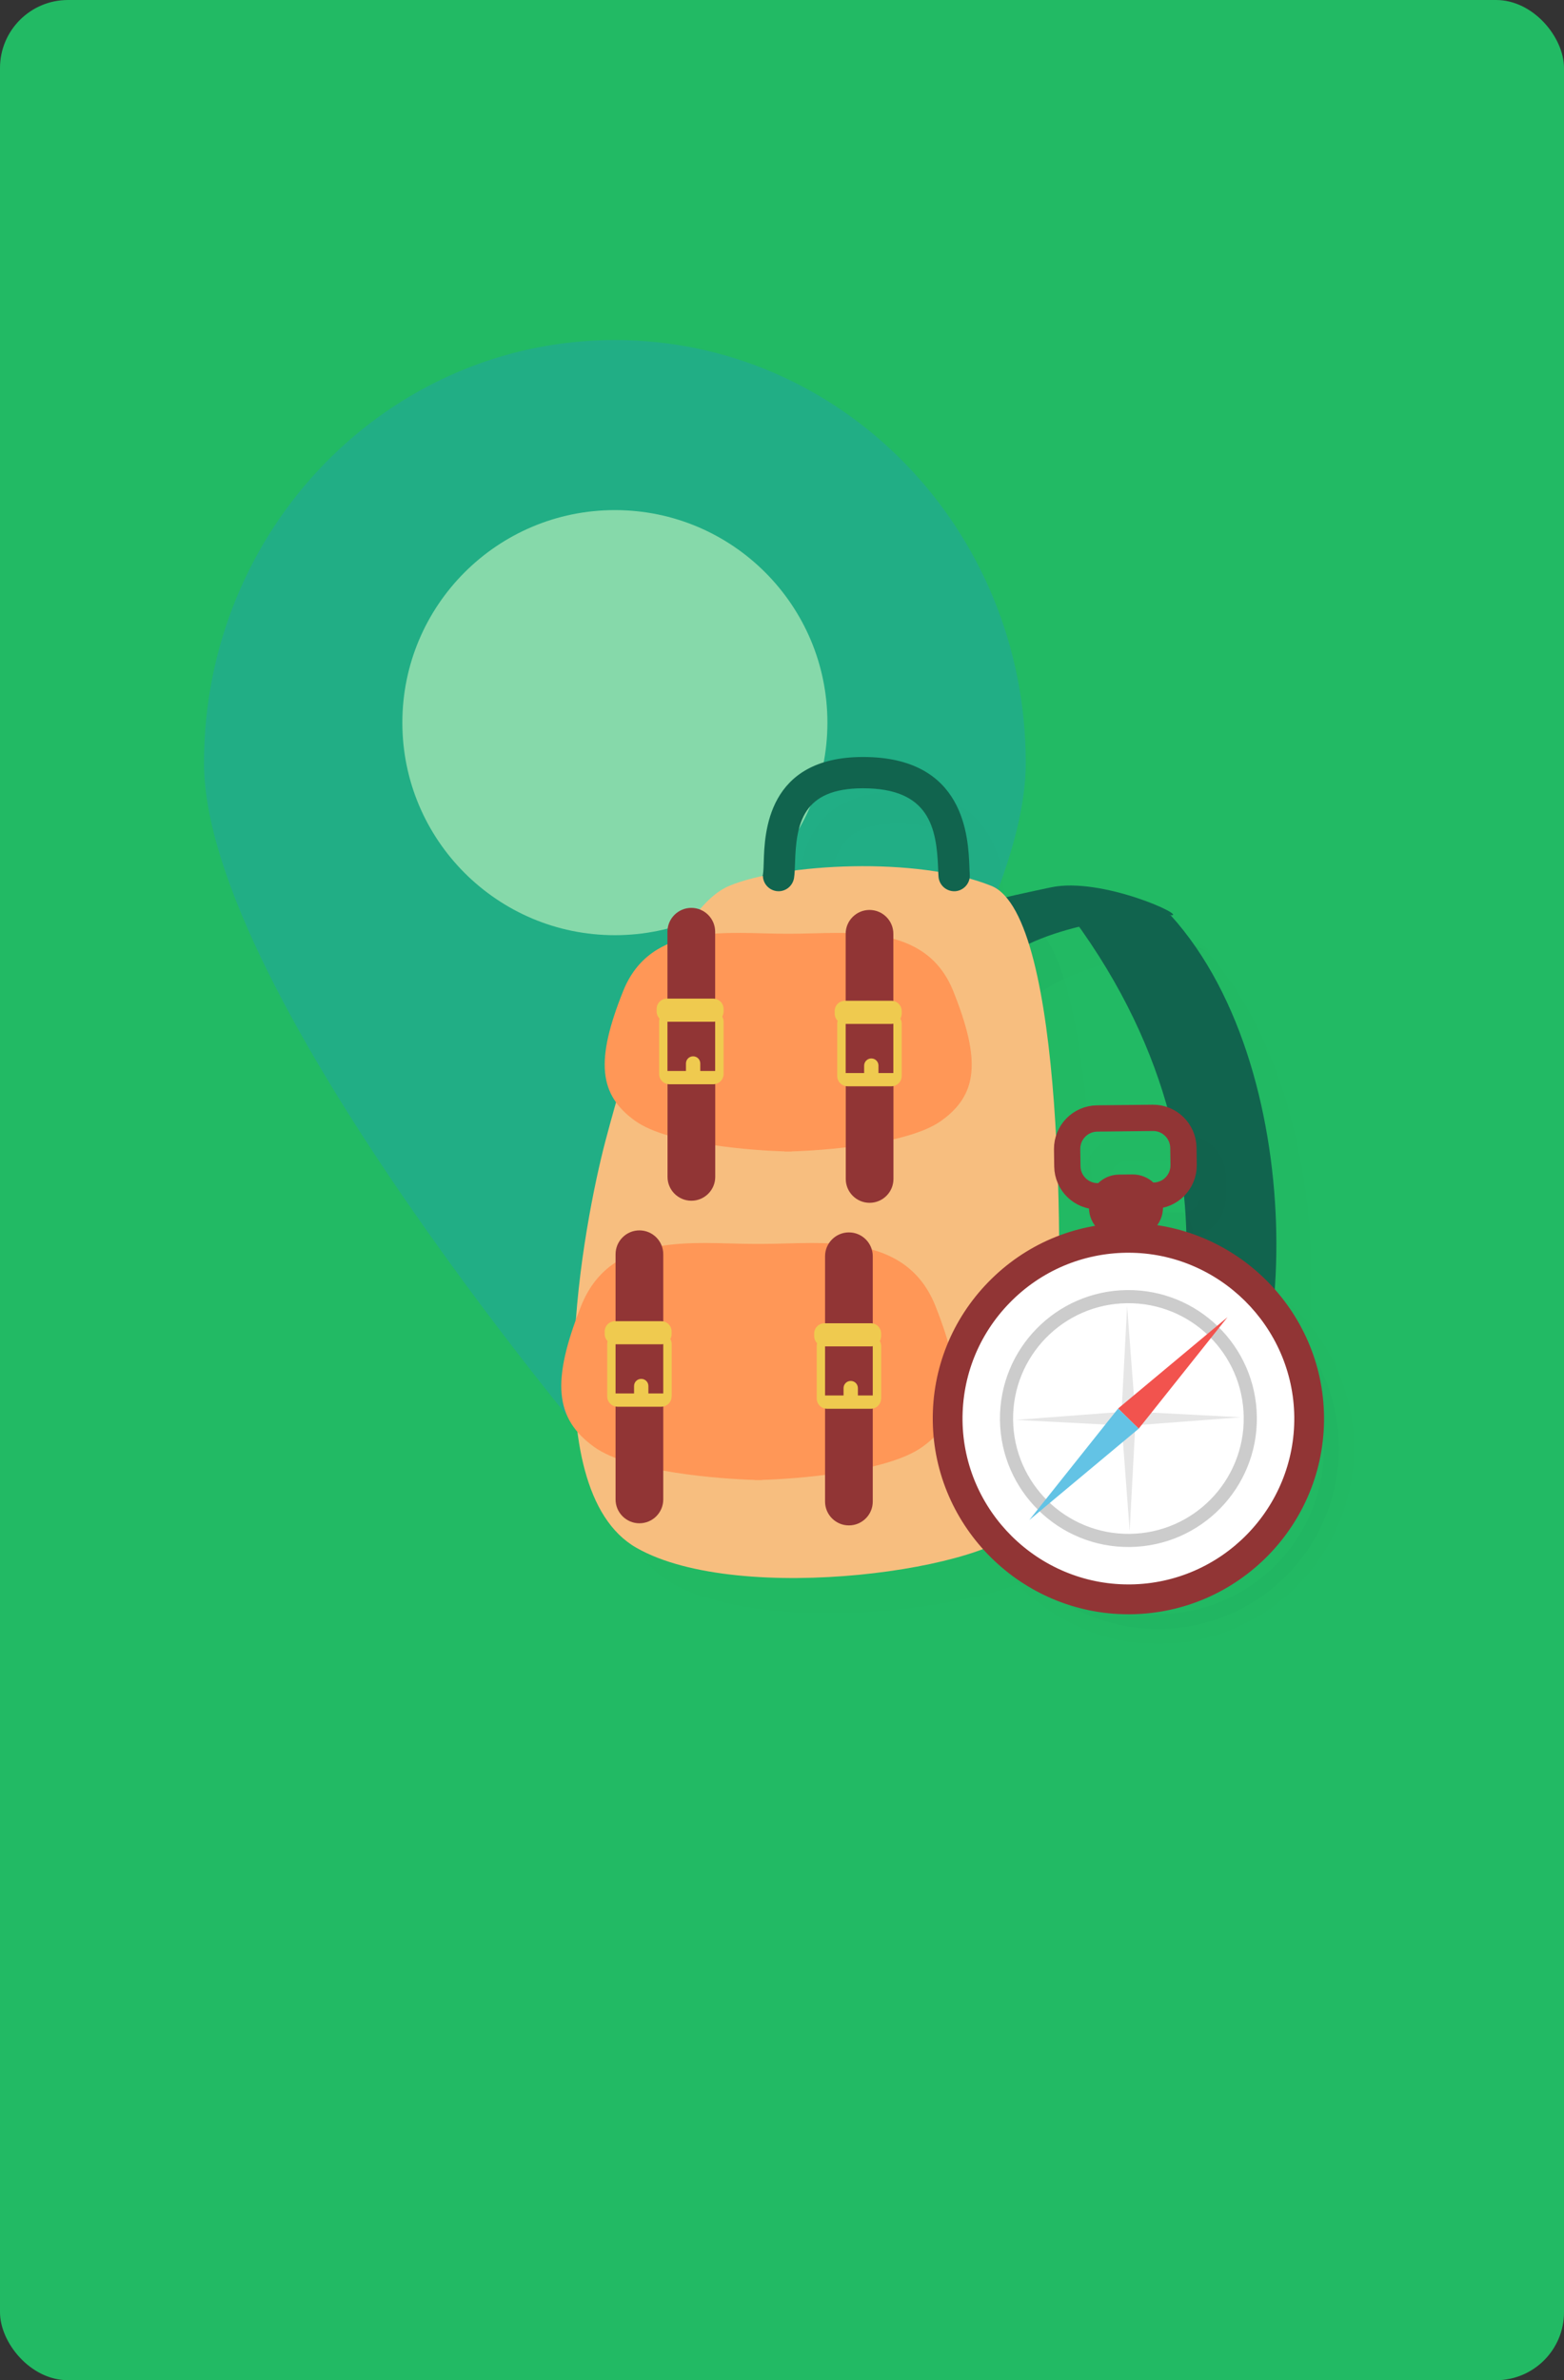 <svg width="115" height="175" viewBox="0 0 115 175" fill="none" xmlns="http://www.w3.org/2000/svg">
<rect x="0" y="0" width="115" height="175" fill="#333333" stroke="none"/>
<rect width="115" height="175" rx="5" fill="#22BA64"/>
<g opacity="0.45">
<path d="M45.212 25C28.523 25 15 38.917 15 56.092C15 73.267 45.212 108.343 45.212 108.343C45.212 108.343 75.424 73.267 75.424 56.092C75.424 38.917 61.9 25 45.212 25ZM45.14 64.531C39.457 64.531 34.853 59.794 34.853 53.945C34.853 48.097 39.457 43.359 45.14 43.359C50.823 43.359 55.426 48.097 55.426 53.945C55.426 59.794 50.823 64.531 45.14 64.531Z" fill="#209FAE"/>
<circle cx="45.212" cy="53.131" r="15.627" fill="white"/>
</g>
<g opacity="0.1">
<path opacity="0.1" d="M88.655 69.858C99.298 81.641 97.844 106.795 91.269 110.703C80.666 117.011 83.26 113.677 85.127 111.443C87.868 108.155 96.157 89.05 80.746 69.118C78.465 66.164 88.655 69.858 88.655 69.858Z" fill="black"/>
<path opacity="0.1" d="M76.35 73.087C79.945 70.339 87.327 69.726 88.66 69.859C89.994 69.992 83.592 67.012 79.845 67.819C77.091 68.405 70.509 69.719 70.362 71.246C70.215 72.766 76.35 73.087 76.35 73.087Z" fill="black"/>
<path opacity="0.1" d="M75.984 109.238C81.486 112.906 90.008 111.145 91.268 110.705C92.529 110.265 86.22 114.4 83.473 115.013C80.725 115.627 73.657 114.093 73.163 112.639C72.67 111.185 75.984 109.238 75.984 109.238Z" fill="black"/>
<path opacity="0.1" d="M56.213 67.701C51.911 69.502 48.664 80.538 47.103 86.44C45.543 92.341 41.755 112.027 49.377 116.375C56.993 120.722 75.965 117.908 77.805 114.587C79.639 111.266 79.866 108.412 80.272 102.424C80.679 96.436 80.939 69.909 75.478 67.708C70.003 65.494 60.114 66.067 56.213 67.701Z" fill="black"/>
<path opacity="0.1" d="M59.827 68.096C59.767 68.096 59.706 68.089 59.647 68.083C59.02 67.983 58.586 67.396 58.686 66.769C58.713 66.602 58.72 66.282 58.733 65.949C58.793 63.835 58.966 58.227 66.035 58.227C73.544 58.227 73.77 64.128 73.857 66.349C73.864 66.542 73.87 66.716 73.884 66.869C73.924 67.502 73.444 68.049 72.81 68.096C72.17 68.129 71.63 67.656 71.583 67.022C71.57 66.849 71.563 66.656 71.556 66.436C71.443 63.448 70.923 60.527 66.035 60.527C61.567 60.527 61.12 63.121 61.033 66.015C61.02 66.442 61.007 66.816 60.96 67.122C60.873 67.689 60.387 68.096 59.827 68.096Z" fill="black"/>
<path opacity="0.1" d="M72.677 75.444C70.629 70.329 64.881 71.216 60.793 71.216H60.28C56.192 71.216 50.437 70.323 48.397 75.444C46.349 80.559 46.609 83.066 49.29 84.98C51.737 86.734 58.113 87.16 60.28 87.22V87.234C60.346 87.234 60.44 87.234 60.533 87.234C60.627 87.234 60.72 87.234 60.787 87.234V87.22C62.954 87.16 69.329 86.727 71.776 84.98C74.464 83.066 74.724 80.559 72.677 75.444Z" fill="black"/>
<path opacity="0.1" d="M71.363 98.611C69.169 93.062 62.994 94.029 58.606 94.029H58.059C53.672 94.029 47.496 93.062 45.303 98.611C43.109 104.159 43.382 106.873 46.263 108.954C48.89 110.854 55.739 111.314 58.059 111.381V111.394C58.133 111.394 58.233 111.394 58.333 111.394C58.433 111.394 58.533 111.394 58.606 111.394V111.381C60.927 111.314 67.775 110.847 70.403 108.954C73.284 106.873 73.557 104.159 71.363 98.611Z" fill="black"/>
<path opacity="0.1" d="M51.657 80.746V89.102C51.657 90.069 52.444 90.856 53.411 90.856C54.378 90.856 55.165 90.069 55.165 89.102V80.746H51.657Z" fill="black"/>
<path opacity="0.1" d="M55.779 81.524C55.779 81.944 55.439 82.284 55.019 82.284H51.798C51.378 82.284 51.038 81.944 51.038 81.524V77.69C51.038 77.27 51.378 76.93 51.798 76.93H55.019C55.439 76.93 55.779 77.27 55.779 77.69V81.524Z" fill="black"/>
<path opacity="0.1" d="M55.165 81.306V71.07C55.165 70.103 54.378 69.316 53.411 69.316C52.444 69.316 51.657 70.103 51.657 71.07V81.306H55.165Z" fill="black"/>
<path opacity="0.1" d="M54.072 81.479C54.072 81.772 53.839 82.005 53.545 82.005C53.252 82.005 53.019 81.772 53.019 81.479V80.765C53.019 80.472 53.252 80.238 53.545 80.238C53.839 80.238 54.072 80.472 54.072 80.765V81.479Z" fill="black"/>
<path opacity="0.1" d="M55.779 76.936C55.779 77.356 55.439 77.697 55.019 77.697H51.618C51.197 77.697 50.857 77.356 50.857 76.936V76.756C50.857 76.336 51.197 75.996 51.618 75.996H55.019C55.439 75.996 55.779 76.336 55.779 76.756V76.936Z" fill="black"/>
<path opacity="0.1" d="M64.762 80.898V89.254C64.762 90.221 65.549 91.008 66.516 91.008C67.483 91.008 68.269 90.221 68.269 89.254V80.898H64.762Z" fill="black"/>
<path opacity="0.1" d="M68.883 81.68C68.883 82.101 68.543 82.441 68.123 82.441H64.902C64.482 82.441 64.142 82.101 64.142 81.68V77.846C64.142 77.426 64.482 77.086 64.902 77.086H68.123C68.543 77.086 68.883 77.426 68.883 77.846V81.68Z" fill="black"/>
<path opacity="0.1" d="M68.269 81.459V71.223C68.269 70.256 67.483 69.469 66.516 69.469C65.549 69.469 64.762 70.256 64.762 71.223V81.459H68.269Z" fill="black"/>
<path opacity="0.1" d="M67.175 81.635C67.175 81.928 66.941 82.162 66.648 82.162C66.355 82.162 66.121 81.928 66.121 81.635V80.921C66.121 80.628 66.361 80.394 66.648 80.394C66.941 80.394 67.175 80.628 67.175 80.921V81.635Z" fill="black"/>
<path opacity="0.1" d="M68.882 77.093C68.882 77.513 68.542 77.853 68.122 77.853H64.714C64.294 77.853 63.954 77.513 63.954 77.093V76.913C63.954 76.492 64.294 76.152 64.714 76.152H68.122C68.542 76.152 68.882 76.492 68.882 76.913V77.093Z" fill="black"/>
<path opacity="0.1" d="M47.844 104.461V112.817C47.844 113.783 48.631 114.57 49.598 114.57C50.565 114.57 51.351 113.783 51.351 112.817V104.461H47.844Z" fill="black"/>
<path opacity="0.1" d="M51.964 105.239C51.964 105.659 51.624 105.999 51.204 105.999H47.983C47.563 105.999 47.223 105.659 47.223 105.239V101.405C47.223 100.985 47.563 100.645 47.983 100.645H51.204C51.624 100.645 51.964 100.985 51.964 101.405V105.239Z" fill="black"/>
<path opacity="0.1" d="M51.351 105.017V94.781C51.351 93.814 50.565 93.027 49.598 93.027C48.631 93.027 47.844 93.814 47.844 94.781V105.017H51.351V105.017Z" fill="black"/>
<path opacity="0.1" d="M50.257 105.193C50.257 105.487 50.023 105.72 49.73 105.72C49.437 105.72 49.203 105.487 49.203 105.193V104.48C49.203 104.187 49.437 103.953 49.73 103.953C50.023 103.953 50.257 104.187 50.257 104.48V105.193V105.193Z" fill="black"/>
<path opacity="0.1" d="M51.964 100.651C51.964 101.071 51.624 101.411 51.204 101.411H47.803C47.383 101.411 47.043 101.071 47.043 100.651V100.471C47.043 100.051 47.383 99.711 47.803 99.711H51.204C51.624 99.711 51.964 100.051 51.964 100.471V100.651Z" fill="black"/>
<path opacity="0.1" d="M63.247 104.613V112.969C63.247 113.936 64.034 114.723 65.001 114.723C65.968 114.723 66.755 113.936 66.755 112.969V104.613H63.247Z" fill="black"/>
<path opacity="0.1" d="M67.368 105.391C67.368 105.812 67.028 106.152 66.608 106.152H63.387C62.967 106.152 62.627 105.812 62.627 105.391V101.557C62.627 101.137 62.967 100.797 63.387 100.797H66.608C67.028 100.797 67.368 101.137 67.368 101.557V105.391Z" fill="black"/>
<path opacity="0.1" d="M66.755 105.174V94.937C66.755 93.971 65.968 93.184 65.001 93.184C64.034 93.184 63.247 93.971 63.247 94.937V105.174H66.755Z" fill="black"/>
<path opacity="0.1" d="M65.661 105.346C65.661 105.639 65.428 105.873 65.134 105.873C64.847 105.873 64.607 105.639 64.607 105.346V104.632C64.607 104.339 64.841 104.105 65.134 104.105C65.428 104.105 65.661 104.339 65.661 104.632V105.346Z" fill="black"/>
<path opacity="0.1" d="M67.369 100.804C67.369 101.224 67.028 101.564 66.608 101.564H63.208C62.787 101.564 62.447 101.224 62.447 100.804V100.623C62.447 100.203 62.787 99.863 63.208 99.863H66.608C67.028 99.863 67.369 100.203 67.369 100.623V100.804Z" fill="black"/>
</g>
<path d="M86.08 67.292C96.723 79.075 95.269 104.228 88.694 108.136C78.091 114.445 80.685 111.11 82.552 108.876C85.293 105.589 93.582 86.484 78.171 66.551C75.884 63.597 86.08 67.292 86.08 67.292Z" fill="#11644E"/>
<path d="M73.769 70.512C77.363 67.765 84.745 67.151 86.079 67.285C87.413 67.418 81.011 64.437 77.263 65.244C74.509 65.831 67.927 67.145 67.781 68.672C67.641 70.199 73.769 70.512 73.769 70.512Z" fill="#11644E"/>
<path d="M73.41 106.664C78.911 110.332 87.434 108.571 88.694 108.131C89.954 107.691 83.646 111.825 80.899 112.439C78.151 113.052 71.083 111.519 70.589 110.065C70.096 108.611 73.41 106.664 73.41 106.664Z" fill="#11644E"/>
<path d="M53.632 65.126C49.331 66.926 46.083 77.963 44.523 83.864C42.962 89.766 39.181 109.451 46.797 113.799C54.412 118.147 73.384 115.333 75.224 112.012C77.058 108.691 77.285 105.837 77.692 99.849C78.099 93.861 78.359 67.333 72.897 65.133C67.429 62.925 57.539 63.499 53.632 65.126Z" fill="#F7BE7F"/>
<path d="M57.251 65.526C57.191 65.526 57.131 65.519 57.071 65.512C56.444 65.412 56.011 64.825 56.111 64.199C56.138 64.032 56.144 63.712 56.158 63.378C56.218 61.264 56.391 55.656 63.46 55.656C70.968 55.656 71.195 61.558 71.282 63.779C71.288 63.972 71.295 64.145 71.308 64.299C71.349 64.932 70.868 65.479 70.235 65.526C69.595 65.559 69.055 65.085 69.008 64.452C68.995 64.279 68.988 64.085 68.981 63.865C68.868 60.878 68.348 57.957 63.46 57.957C58.992 57.957 58.545 60.551 58.458 63.445C58.445 63.872 58.432 64.245 58.385 64.552C58.292 65.119 57.805 65.526 57.251 65.526Z" fill="#11644E"/>
<path d="M70.096 72.877C68.048 67.763 62.3 68.65 58.212 68.65H57.699C53.611 68.65 47.856 67.756 45.816 72.877C43.768 77.992 44.028 80.493 46.709 82.413C49.156 84.167 55.532 84.594 57.699 84.654V84.667C57.765 84.667 57.859 84.667 57.952 84.667C58.045 84.667 58.139 84.667 58.206 84.667V84.654C60.373 84.594 66.748 84.161 69.195 82.413C71.889 80.493 72.143 77.992 70.096 72.877Z" fill="#FF9757"/>
<path d="M68.789 96.037C66.595 90.488 60.42 91.455 56.032 91.455H55.478C51.09 91.455 44.916 90.488 42.721 96.037C40.528 101.585 40.801 104.299 43.682 106.379C46.309 108.28 53.158 108.74 55.478 108.807V108.82C55.552 108.82 55.652 108.82 55.752 108.82C55.852 108.82 55.952 108.82 56.025 108.82V108.807C58.346 108.74 65.194 108.273 67.822 106.379C70.709 104.299 70.983 101.585 68.789 96.037Z" fill="#FF9757"/>
<path d="M49.083 78.172V86.528C49.083 87.494 49.87 88.281 50.837 88.281C51.804 88.281 52.591 87.494 52.591 86.528V78.172H49.083Z" fill="#913535"/>
<path d="M53.205 78.958C53.205 79.378 52.865 79.718 52.445 79.718H49.224C48.804 79.718 48.464 79.378 48.464 78.958V75.124C48.464 74.703 48.804 74.363 49.224 74.363H52.445C52.865 74.363 53.205 74.703 53.205 75.124V78.958Z" fill="#EFCA4F"/>
<path d="M52.585 78.74V68.504C52.585 67.537 51.798 66.75 50.831 66.75C49.864 66.75 49.077 67.537 49.077 68.504V78.74H52.585Z" fill="#913535"/>
<path d="M51.491 78.911C51.491 79.204 51.258 79.438 50.964 79.438C50.671 79.438 50.438 79.204 50.438 78.911V78.191C50.438 77.897 50.671 77.664 50.964 77.664C51.258 77.664 51.491 77.897 51.491 78.191V78.911Z" fill="#EFCA4F"/>
<path d="M53.204 74.362C53.204 74.782 52.864 75.122 52.443 75.122H49.042C48.622 75.122 48.282 74.782 48.282 74.362V74.182C48.282 73.762 48.622 73.422 49.042 73.422H52.443C52.864 73.422 53.204 73.762 53.204 74.182V74.362Z" fill="#EFCA4F"/>
<path d="M62.188 78.324V86.68C62.188 87.647 62.974 88.434 63.941 88.434C64.908 88.434 65.695 87.647 65.695 86.68V78.324H62.188Z" fill="#913535"/>
<path d="M66.302 79.106C66.302 79.526 65.962 79.867 65.542 79.867H62.321C61.901 79.867 61.56 79.526 61.56 79.106V75.272C61.56 74.852 61.901 74.512 62.321 74.512H65.542C65.962 74.512 66.302 74.852 66.302 75.272V79.106Z" fill="#EFCA4F"/>
<path d="M65.688 78.892V68.656C65.688 67.689 64.901 66.902 63.934 66.902C62.968 66.902 62.181 67.689 62.181 68.656V78.892H65.688Z" fill="#913535"/>
<path d="M64.594 79.061C64.594 79.354 64.36 79.588 64.067 79.588C63.773 79.588 63.54 79.354 63.54 79.061V78.347C63.54 78.054 63.78 77.82 64.067 77.82C64.36 77.82 64.594 78.054 64.594 78.347V79.061Z" fill="#EFCA4F"/>
<path d="M66.301 74.518C66.301 74.939 65.961 75.279 65.541 75.279H62.133C61.713 75.279 61.373 74.939 61.373 74.518V74.338C61.373 73.918 61.713 73.578 62.133 73.578H65.541C65.961 73.578 66.301 73.918 66.301 74.338V74.518Z" fill="#EFCA4F"/>
<path d="M45.262 101.887V110.242C45.262 111.209 46.049 111.996 47.016 111.996C47.983 111.996 48.769 111.209 48.769 110.242V101.887H45.262Z" fill="#913535"/>
<path d="M49.383 102.665C49.383 103.085 49.043 103.425 48.623 103.425H45.409C44.989 103.425 44.648 103.085 44.648 102.665V98.831C44.648 98.41 44.989 98.07 45.409 98.07H48.63C49.05 98.07 49.39 98.41 49.39 98.831V102.665H49.383Z" fill="#EFCA4F"/>
<path d="M48.769 102.451V92.215C48.769 91.248 47.983 90.461 47.016 90.461C46.049 90.461 45.262 91.248 45.262 92.215V102.451H48.769V102.451Z" fill="#913535"/>
<path d="M47.676 102.619C47.676 102.913 47.442 103.146 47.149 103.146C46.855 103.146 46.622 102.913 46.622 102.619V101.906C46.622 101.612 46.855 101.379 47.149 101.379C47.442 101.379 47.676 101.612 47.676 101.906V102.619V102.619Z" fill="#EFCA4F"/>
<path d="M49.383 98.077C49.383 98.497 49.043 98.837 48.623 98.837H45.222C44.802 98.837 44.462 98.497 44.462 98.077V97.897C44.462 97.477 44.802 97.137 45.222 97.137H48.623C49.043 97.137 49.383 97.477 49.383 97.897V98.077Z" fill="#EFCA4F"/>
<path d="M60.666 102.043V110.399C60.666 111.366 61.453 112.152 62.42 112.152C63.387 112.152 64.174 111.366 64.174 110.399V102.043H60.666Z" fill="#913535"/>
<path d="M64.787 102.817C64.787 103.237 64.447 103.577 64.027 103.577H60.813C60.393 103.577 60.053 103.237 60.053 102.817V98.983C60.053 98.563 60.393 98.223 60.813 98.223H64.034C64.454 98.223 64.794 98.563 64.794 98.983V102.817H64.787Z" fill="#EFCA4F"/>
<path d="M64.174 102.606V92.363C64.174 91.396 63.387 90.609 62.42 90.609C61.453 90.609 60.666 91.396 60.666 92.363V102.599H64.174V102.606Z" fill="#913535"/>
<path d="M63.08 102.772C63.08 103.065 62.847 103.298 62.553 103.298C62.266 103.298 62.026 103.065 62.026 102.772V102.058C62.026 101.765 62.26 101.531 62.553 101.531C62.847 101.531 63.08 101.765 63.08 102.058V102.772Z" fill="#EFCA4F"/>
<path d="M64.788 98.229C64.788 98.649 64.448 98.99 64.027 98.99H60.626C60.206 98.99 59.866 98.649 59.866 98.229V98.049C59.866 97.629 60.206 97.289 60.626 97.289H64.027C64.448 97.289 64.788 97.629 64.788 98.049V98.229Z" fill="#EFCA4F"/>
<g opacity="0.1">
<path opacity="0.1" d="M98.442 106.327C98.527 113.667 92.647 119.683 85.307 119.767C77.968 119.852 71.952 113.972 71.867 106.633C71.782 99.293 77.663 93.277 85.008 93.192C92.341 93.108 98.363 98.988 98.442 106.327Z" fill="black"/>
<path opacity="0.1" d="M85.154 120.857C77.317 120.857 70.866 114.479 70.775 106.637C70.73 102.797 72.189 99.167 74.875 96.419C77.561 93.671 81.157 92.133 84.996 92.094H85.166C93.002 92.094 99.454 98.472 99.544 106.314C99.635 114.242 93.257 120.767 85.33 120.857H85.154ZM85.16 94.282H85.019C81.762 94.322 78.714 95.622 76.435 97.952C74.157 100.281 72.924 103.357 72.958 106.614C73.031 113.263 78.505 118.669 85.154 118.669H85.296C92.019 118.59 97.43 113.06 97.351 106.337C97.277 99.688 91.809 94.282 85.16 94.282Z" fill="black"/>
<path opacity="0.1" d="M94.117 106.372C94.174 111.32 90.21 115.38 85.257 115.436C80.309 115.493 76.249 111.524 76.193 106.576C76.136 101.629 80.1 97.569 85.053 97.512C90.001 97.461 94.061 101.425 94.117 106.372Z" stroke="black" stroke-width="0.966" stroke-miterlimit="10"/>
<path opacity="0.1" d="M85.659 106.968L93.422 106.385L85.647 105.973L85.065 98.215L84.652 105.984L76.894 106.572L84.663 106.979L85.252 114.742L85.659 106.968Z" fill="black"/>
<path opacity="0.1" d="M84.397 105.741L92.443 99.023L85.912 107.217L84.397 105.741Z" fill="black"/>
<path opacity="0.1" d="M85.912 107.218L77.866 113.935L84.397 105.742L85.912 107.218Z" fill="black"/>
<path opacity="0.1" d="M87.704 90.925C87.715 92.158 86.731 93.17 85.499 93.181L84.515 93.192C83.282 93.204 82.276 92.22 82.259 90.987V90.795C82.248 89.562 83.231 88.55 84.464 88.539L85.448 88.528C86.681 88.511 87.693 89.5 87.704 90.733V90.925Z" fill="black"/>
<path opacity="0.1" d="M89.22 87.837C89.231 89.07 88.247 90.082 87.014 90.094L82.926 90.139C81.694 90.15 80.687 89.166 80.67 87.933L80.653 86.673C80.642 85.44 81.626 84.433 82.859 84.416L86.947 84.371C88.179 84.354 89.186 85.344 89.203 86.576L89.22 87.837Z" stroke="black" stroke-width="1.933" stroke-miterlimit="10"/>
</g>
<path d="M96.258 104.148C96.343 111.487 90.462 117.503 83.123 117.588C75.784 117.673 69.767 111.792 69.683 104.453C69.598 97.114 75.478 91.097 82.823 91.013C90.157 90.928 96.173 96.808 96.258 104.148Z" fill="white"/>
<path d="M82.965 118.685C75.128 118.685 68.677 112.307 68.586 104.465C68.541 100.625 70 96.995 72.685 94.247C75.371 91.499 78.967 89.962 82.806 89.922H82.976C90.813 89.922 97.265 96.3 97.355 104.142C97.445 112.07 91.067 118.595 83.14 118.685H82.965ZM82.976 92.104H82.835C79.578 92.144 76.53 93.445 74.252 95.774C71.973 98.104 70.74 101.18 70.774 104.436C70.848 111.086 76.321 116.491 82.971 116.491H83.112C89.835 116.412 95.246 110.882 95.167 104.159C95.088 97.516 89.62 92.104 82.976 92.104Z" fill="#913535"/>
<path d="M91.933 104.193C91.99 109.14 88.026 113.2 83.073 113.257C78.126 113.313 74.066 109.344 74.009 104.396C73.953 99.449 77.916 95.389 82.87 95.333C87.817 95.276 91.877 99.245 91.933 104.193Z" stroke="#CCCCCC" stroke-width="0.966" stroke-miterlimit="10"/>
<path d="M83.476 104.79L91.239 104.202L83.465 103.795L82.876 96.031L82.469 103.806L74.706 104.394L82.481 104.801L83.063 112.564L83.476 104.79Z" fill="#E6E6E6"/>
<path d="M82.213 103.557L90.259 96.84L83.728 105.039L82.213 103.557Z" fill="#F2534E"/>
<path d="M83.729 105.04L75.683 111.757L82.213 103.559L83.729 105.04Z" fill="#63C3E5"/>
<path d="M85.516 88.745C85.527 89.978 84.543 90.99 83.31 91.001L82.326 91.013C81.094 91.024 80.087 90.04 80.07 88.808V88.615C80.059 87.383 81.043 86.371 82.276 86.359L83.259 86.348C84.492 86.331 85.504 87.32 85.516 88.553V88.745Z" fill="#913535"/>
<path d="M87.031 85.654C87.043 86.886 86.059 87.899 84.826 87.91L80.738 87.955C79.505 87.966 78.499 86.983 78.482 85.75L78.465 84.489C78.454 83.256 79.438 82.25 80.67 82.233L84.758 82.188C85.991 82.171 86.997 83.16 87.014 84.393L87.031 85.654Z" stroke="#913535" stroke-width="1.933" stroke-miterlimit="10"/>
</svg>
